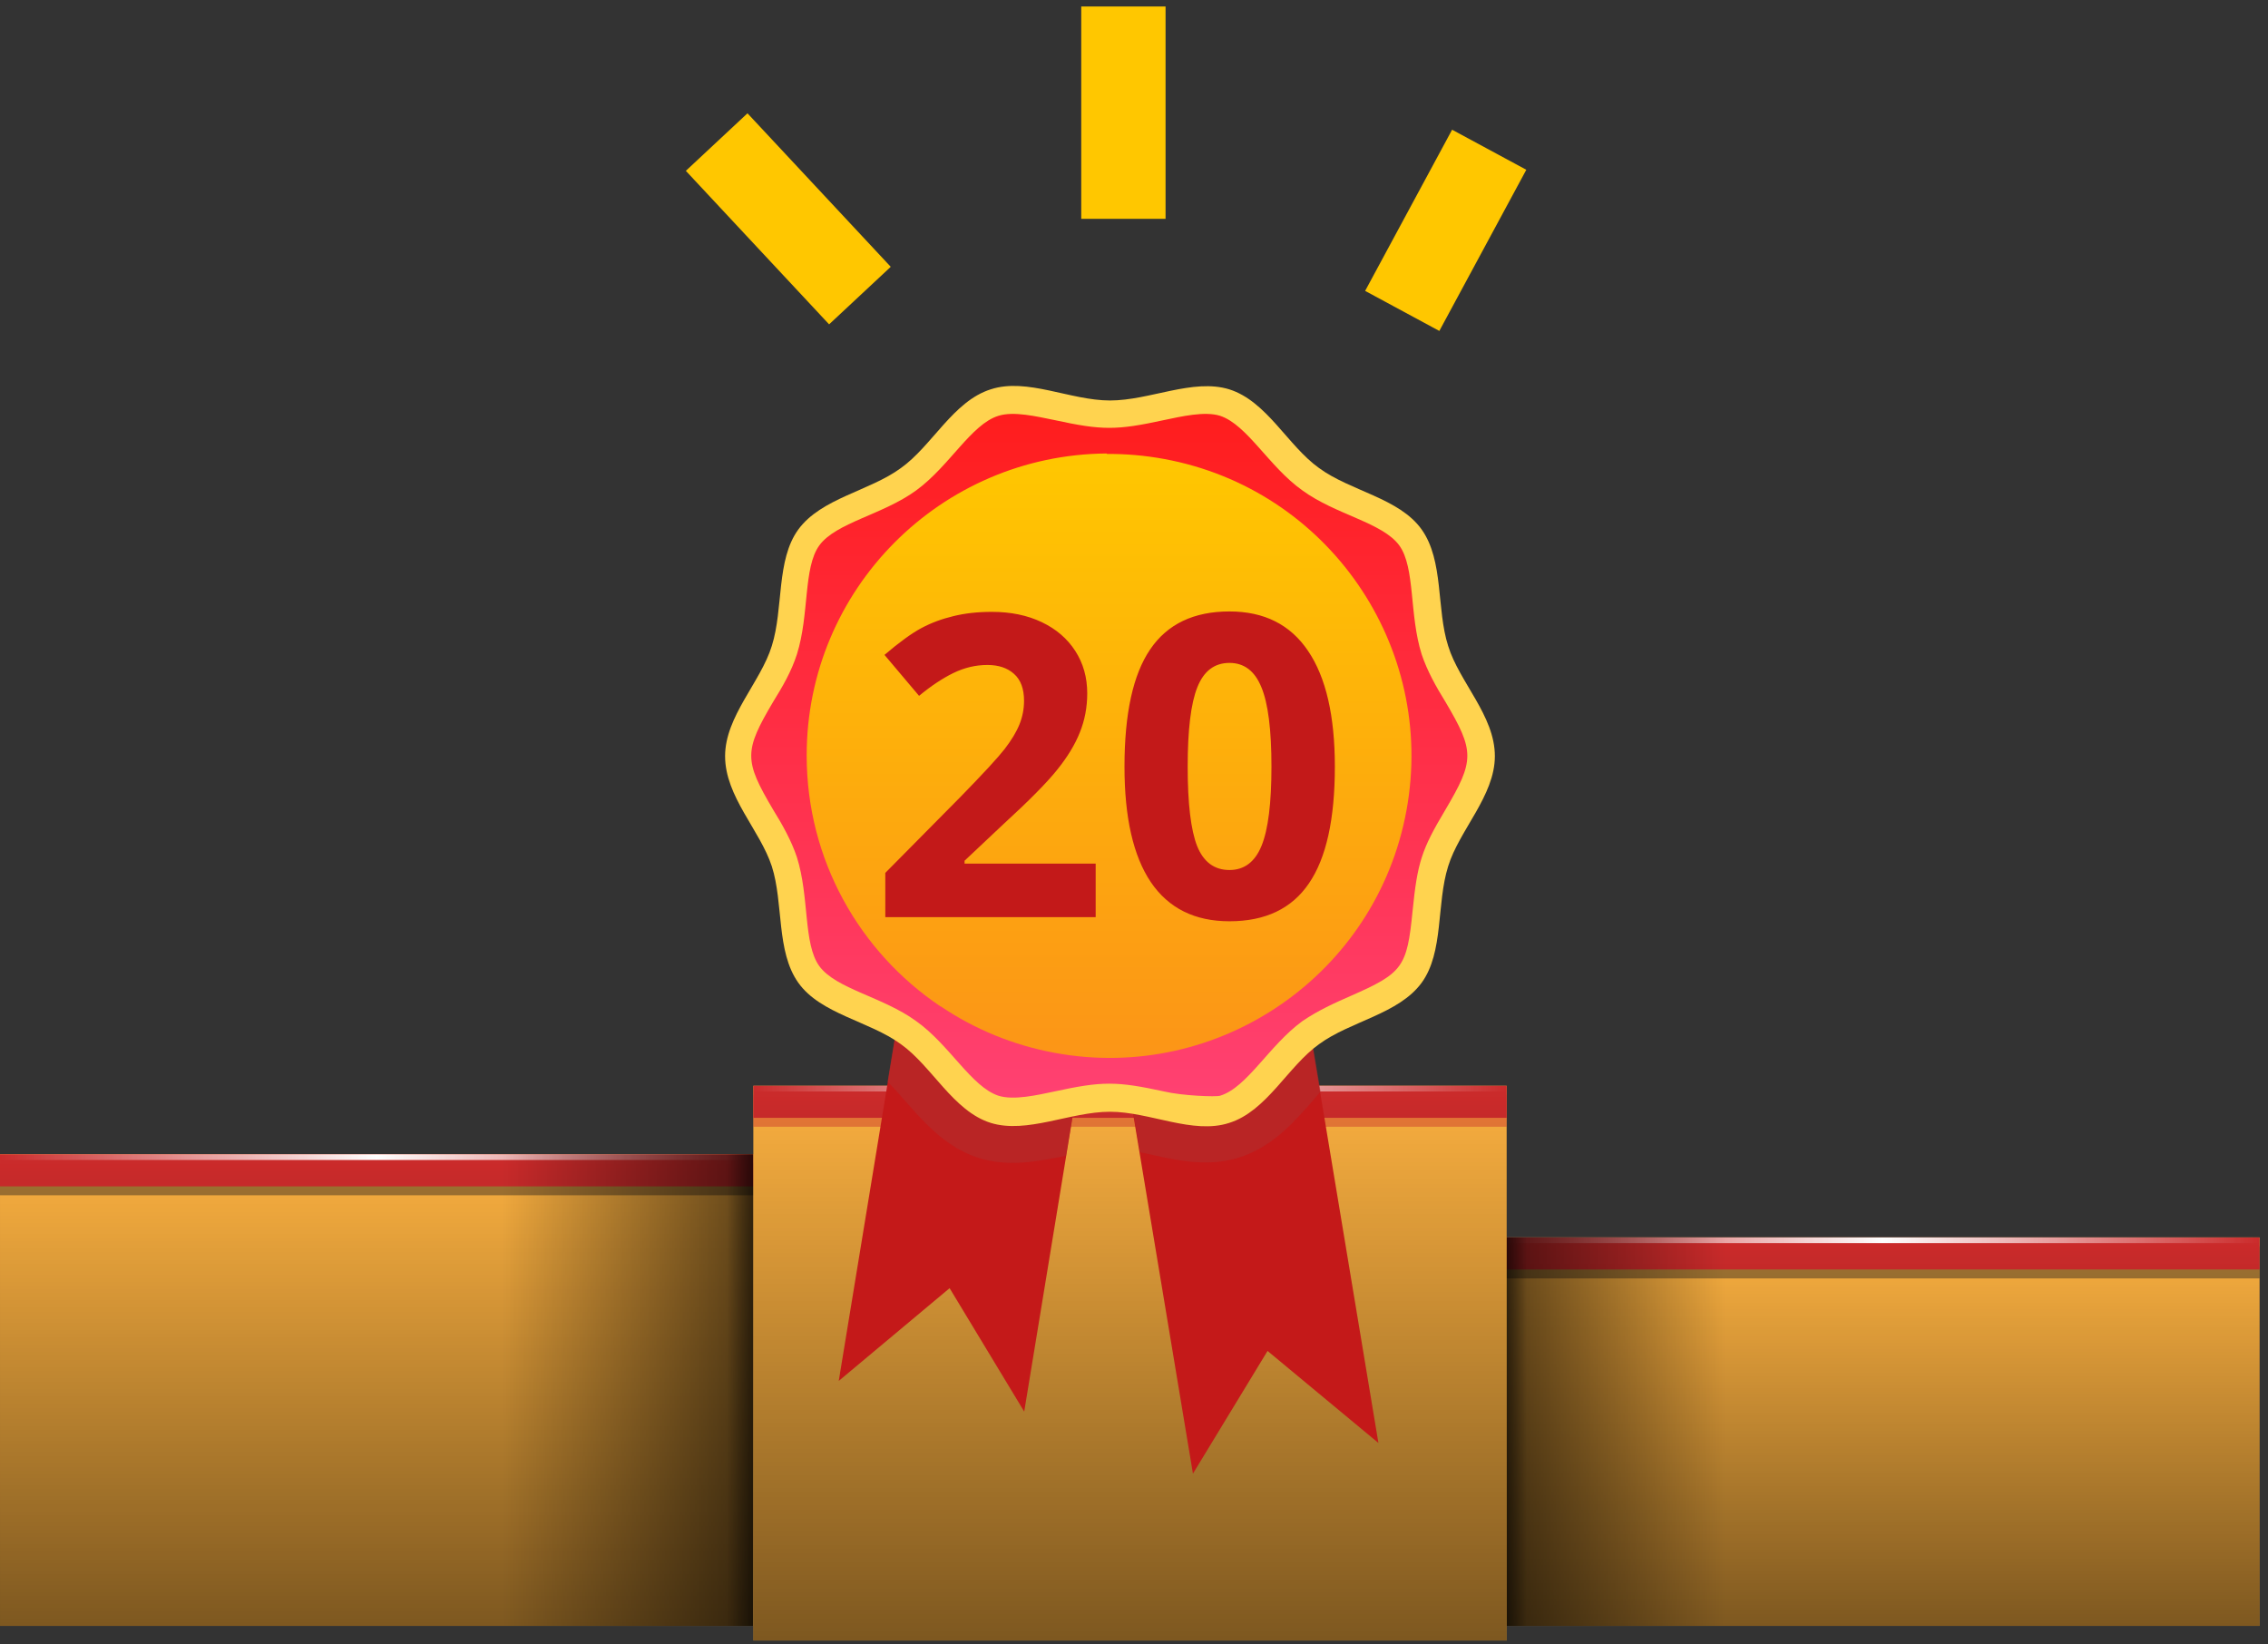 <svg width="269" height="195" viewBox="0 0 269 195" fill="none" xmlns="http://www.w3.org/2000/svg">
<rect x="0" y="0" width="269" height="195" fill="#333333" stroke="none"/>
<path d="M268.001 146.755H178.652V192.824H268.001V146.755Z" fill="#FBB040"/>
<g opacity="0.75">
<g opacity="0.75">
<path opacity="0.75" d="M268.001 147.813H178.652V151.612H268.001V147.813Z" fill="#231F20"/>
</g>
</g>
<path d="M268.001 146.755H178.652V150.554H268.001V146.755Z" fill="#CC2B2B"/>
<path d="M268.001 146.755H178.652V147.428H268.001V146.755Z" fill="url(#paint0_linear)"/>
<path opacity="0.5" d="M268.001 146.755H178.652V192.824H268.001V146.755Z" fill="url(#paint1_linear)"/>
<path opacity="0.6" d="M204.62 146.755H178.652V192.824H204.62V146.755Z" fill="url(#paint2_linear)"/>
<path opacity="0.5" d="M181.057 146.755H178.652V192.824H181.057V146.755Z" fill="url(#paint3_linear)"/>
<path d="M89.351 136.896H0.001V192.824H89.351V136.896Z" fill="#FBB040"/>
<g opacity="0.75">
<g opacity="0.75">
<path opacity="0.75" d="M89.351 137.955H0.001V141.754H89.351V137.955Z" fill="#231F20"/>
</g>
</g>
<path d="M89.351 136.896H0.001V140.696H89.351V136.896Z" fill="#CC2B2B"/>
<path d="M89.351 136.896H0.001V137.57H89.351V136.896Z" fill="url(#paint4_linear)"/>
<path opacity="0.5" d="M89.351 136.897H0.001V192.824H89.351V136.897Z" fill="url(#paint5_linear)"/>
<path opacity="0.6" d="M89.302 136.897H59.535V192.824H89.302V136.897Z" fill="url(#paint6_linear)"/>
<path opacity="0.5" d="M89.35 136.897H86.225V192.824H89.35V136.897Z" fill="url(#paint7_linear)"/>
<path d="M178.7 128.77H89.351V194.555H178.7V128.77Z" fill="#FBB040"/>
<g opacity="0.75">
<g opacity="0.75">
<path opacity="0.75" d="M178.699 129.828H89.35V133.627H178.699V129.828Z" fill="#CC2B2B"/>
</g>
</g>
<path d="M178.7 128.77H89.351V132.569H178.7V128.77Z" fill="#CC2B2B"/>
<path d="M178.7 128.77H89.351V129.443H178.7V128.77Z" fill="url(#paint8_linear)"/>
<path opacity="0.5" d="M178.7 128.77H89.351V194.555H178.7V128.77Z" fill="url(#paint9_linear)"/>
<path d="M121.479 167.409L112.63 152.772L99.481 163.771L112.961 81.65L134.959 85.289L121.479 167.409Z" fill="#C41919"/>
<path d="M163.49 171.131L150.34 160.215L141.491 174.77L127.846 92.732L149.844 89.01L163.49 171.131Z" fill="#C41919"/>
<path opacity="0.57" d="M134.959 85.289L112.961 81.65L105.27 128.293C107.999 130.939 110.894 135.653 116.021 137.307C119.66 138.465 123.216 137.72 126.441 137.059L134.959 85.289Z" fill="#AF2F2F"/>
<path opacity="0.57" d="M149.844 89.01L127.846 92.649L135.207 136.645C138.763 137.389 142.898 138.63 147.115 137.224C150.92 135.984 153.483 133.089 155.716 130.525C156.047 130.112 156.378 129.781 156.626 129.45L149.844 89.01Z" fill="#AF2F2F"/>
<path d="M177.301 89.672C177.301 94.386 173.084 98.438 171.761 102.738C170.355 107.204 171.264 112.91 168.618 116.549C165.889 120.271 160.183 121.098 156.461 123.827C152.74 126.473 150.259 131.766 145.793 133.172C141.493 134.578 136.365 131.849 131.651 131.849C126.937 131.849 121.81 134.495 117.51 133.172C113.044 131.766 110.563 126.473 106.841 123.827C103.12 121.098 97.331 120.271 94.685 116.549C92.038 112.828 92.948 107.121 91.542 102.738C90.136 98.438 86.001 94.468 86.001 89.672C86.001 84.958 90.219 80.906 91.542 76.605C92.948 72.14 92.038 66.433 94.685 62.795C97.414 59.073 103.12 58.246 106.841 55.517C110.563 52.871 113.044 47.578 117.51 46.172C121.81 44.766 126.937 47.495 131.651 47.495C136.365 47.495 141.493 44.849 145.793 46.172C150.259 47.578 152.74 52.871 156.461 55.517C160.183 58.246 165.972 59.073 168.618 62.795C171.264 66.516 170.355 72.222 171.761 76.605C173.084 80.906 177.301 84.875 177.301 89.672Z" fill="#FFD34F"/>
<path d="M138.102 129.45C132.396 128.21 130.742 128.21 125.035 129.45C123.051 129.864 120.239 130.525 118.419 129.947C115.194 128.871 112.63 123.909 108.661 121.098C104.691 118.203 99.15 117.294 97.166 114.564C95.263 111.918 96.008 106.377 94.519 101.663C93.858 99.678 92.782 97.776 91.707 96.04C88.234 90.168 88.234 89.093 91.707 83.221C92.782 81.485 93.858 79.665 94.519 77.598C96.008 72.884 95.263 67.343 97.166 64.697C99.15 61.968 104.691 61.058 108.661 58.163C112.63 55.269 115.194 50.307 118.419 49.315C120.239 48.736 122.968 49.397 125.035 49.811C130.742 51.051 132.396 51.051 138.102 49.811C140.087 49.397 142.898 48.736 144.718 49.315C147.943 50.39 150.507 55.352 154.476 58.163C158.446 61.058 163.987 61.968 165.972 64.697C167.874 67.343 167.129 72.884 168.618 77.598C169.28 79.583 170.355 81.485 171.43 83.221C174.903 89.093 174.903 90.168 171.43 96.04C168.618 100.754 168.122 102.242 167.543 108.031C166.881 114.73 166.385 115.391 160.183 118.121C158.28 118.948 156.296 119.857 154.476 121.098C150.507 123.992 147.943 128.954 144.718 129.947C144.222 130.112 140.169 129.947 138.102 129.45Z" fill="url(#paint10_linear)"/>
<path fill-rule="evenodd" clip-rule="evenodd" d="M95.677 89.589C95.677 69.907 111.555 53.946 131.238 53.78C131.261 53.799 131.284 53.818 131.307 53.836C133.53 53.821 135.786 54.013 138.052 54.429C157.505 57.994 170.383 76.654 166.818 96.107C163.252 115.559 144.592 128.438 125.14 124.872C120.128 123.953 115.552 122.032 111.582 119.354C111.573 119.356 111.564 119.359 111.555 119.361C101.962 112.91 95.677 101.994 95.677 89.589Z" fill="url(#paint11_linear)"/>
<path d="M129.954 108.77H105.003V103.521L113.963 94.463C116.616 91.745 118.35 89.865 119.163 88.823C119.977 87.765 120.563 86.789 120.921 85.894C121.279 84.998 121.458 84.071 121.458 83.11C121.458 81.678 121.059 80.612 120.262 79.912C119.481 79.212 118.431 78.862 117.113 78.862C115.729 78.862 114.386 79.18 113.084 79.814C111.782 80.449 110.423 81.353 109.007 82.524L104.906 77.666C106.663 76.169 108.12 75.111 109.276 74.492C110.431 73.874 111.693 73.402 113.06 73.076C114.427 72.734 115.957 72.564 117.65 72.564C119.879 72.564 121.849 72.97 123.558 73.784C125.267 74.598 126.593 75.737 127.537 77.202C128.481 78.667 128.953 80.343 128.953 82.231C128.953 83.875 128.66 85.421 128.074 86.87C127.505 88.302 126.61 89.775 125.389 91.289C124.184 92.803 122.052 94.959 118.992 97.759L114.403 102.08V102.422H129.954V108.77ZM158.323 90.923C158.323 97.157 157.298 101.771 155.247 104.766C153.213 107.76 150.072 109.258 145.823 109.258C141.706 109.258 138.597 107.712 136.497 104.619C134.414 101.527 133.372 96.961 133.372 90.923C133.372 84.624 134.39 79.985 136.424 77.007C138.459 74.012 141.592 72.515 145.823 72.515C149.941 72.515 153.05 74.077 155.15 77.202C157.266 80.327 158.323 84.901 158.323 90.923ZM140.867 90.923C140.867 95.301 141.242 98.442 141.99 100.347C142.755 102.235 144.033 103.179 145.823 103.179C147.581 103.179 148.851 102.218 149.632 100.298C150.413 98.377 150.804 95.252 150.804 90.923C150.804 86.545 150.405 83.403 149.608 81.499C148.826 79.579 147.565 78.618 145.823 78.618C144.049 78.618 142.78 79.579 142.015 81.499C141.25 83.403 140.867 86.545 140.867 90.923Z" fill="#C31919"/>
<path d="M133.243 25.952V0.77" stroke="#FFC700" stroke-width="10" stroke-miterlimit="10"/>
<path d="M166.314 36.873L176.63 17.759" stroke="#FFC700" stroke-width="10" stroke-miterlimit="10"/>
<path d="M101.992 35.054L85.001 16.849" stroke="#FFC700" stroke-width="10" stroke-miterlimit="10"/>
<defs>
<linearGradient id="paint0_linear" x1="178.663" y1="147.119" x2="267.993" y2="147.119" gradientUnits="userSpaceOnUse">
<stop stop-color="white" stop-opacity="0"/>
<stop offset="0.5" stop-color="white"/>
<stop offset="1" stop-color="white" stop-opacity="0"/>
</linearGradient>
<linearGradient id="paint1_linear" x1="223.328" y1="192.823" x2="223.328" y2="146.773" gradientUnits="userSpaceOnUse">
<stop/>
<stop offset="1" stop-opacity="0"/>
</linearGradient>
<linearGradient id="paint2_linear" x1="178.663" y1="169.798" x2="204.631" y2="169.798" gradientUnits="userSpaceOnUse">
<stop/>
<stop offset="1" stop-opacity="0"/>
</linearGradient>
<linearGradient id="paint3_linear" x1="178.663" y1="169.798" x2="181.087" y2="169.798" gradientUnits="userSpaceOnUse">
<stop/>
<stop offset="1" stop-opacity="0"/>
</linearGradient>
<linearGradient id="paint4_linear" x1="0.002" y1="137.251" x2="89.332" y2="137.251" gradientUnits="userSpaceOnUse">
<stop stop-color="white" stop-opacity="0"/>
<stop offset="0.5" stop-color="white"/>
<stop offset="1" stop-color="white" stop-opacity="0"/>
</linearGradient>
<linearGradient id="paint5_linear" x1="44.667" y1="192.823" x2="44.667" y2="136.905" gradientUnits="userSpaceOnUse">
<stop/>
<stop offset="1" stop-opacity="0"/>
</linearGradient>
<linearGradient id="paint6_linear" x1="59.556" y1="164.864" x2="89.332" y2="164.864" gradientUnits="userSpaceOnUse">
<stop stop-opacity="0"/>
<stop offset="1"/>
</linearGradient>
<linearGradient id="paint7_linear" x1="86.216" y1="164.864" x2="89.332" y2="164.864" gradientUnits="userSpaceOnUse">
<stop stop-opacity="0"/>
<stop offset="1"/>
</linearGradient>
<linearGradient id="paint8_linear" x1="89.332" y1="129.115" x2="178.663" y2="129.115" gradientUnits="userSpaceOnUse">
<stop stop-color="white" stop-opacity="0"/>
<stop offset="0.5" stop-color="white"/>
<stop offset="1" stop-color="white" stop-opacity="0"/>
</linearGradient>
<linearGradient id="paint9_linear" x1="133.998" y1="194.554" x2="133.998" y2="128.768" gradientUnits="userSpaceOnUse">
<stop/>
<stop offset="1" stop-opacity="0"/>
</linearGradient>
<linearGradient id="paint10_linear" x1="131.569" y1="49.087" x2="131.569" y2="130.174" gradientUnits="userSpaceOnUse">
<stop stop-color="#FF1D1D"/>
<stop offset="1" stop-color="#FF4172"/>
</linearGradient>
<linearGradient id="paint11_linear" x1="131.544" y1="53.78" x2="131.544" y2="125.465" gradientUnits="userSpaceOnUse">
<stop stop-color="#FFC700"/>
<stop offset="1" stop-color="#FC9517"/>
</linearGradient>
</defs>
</svg>
